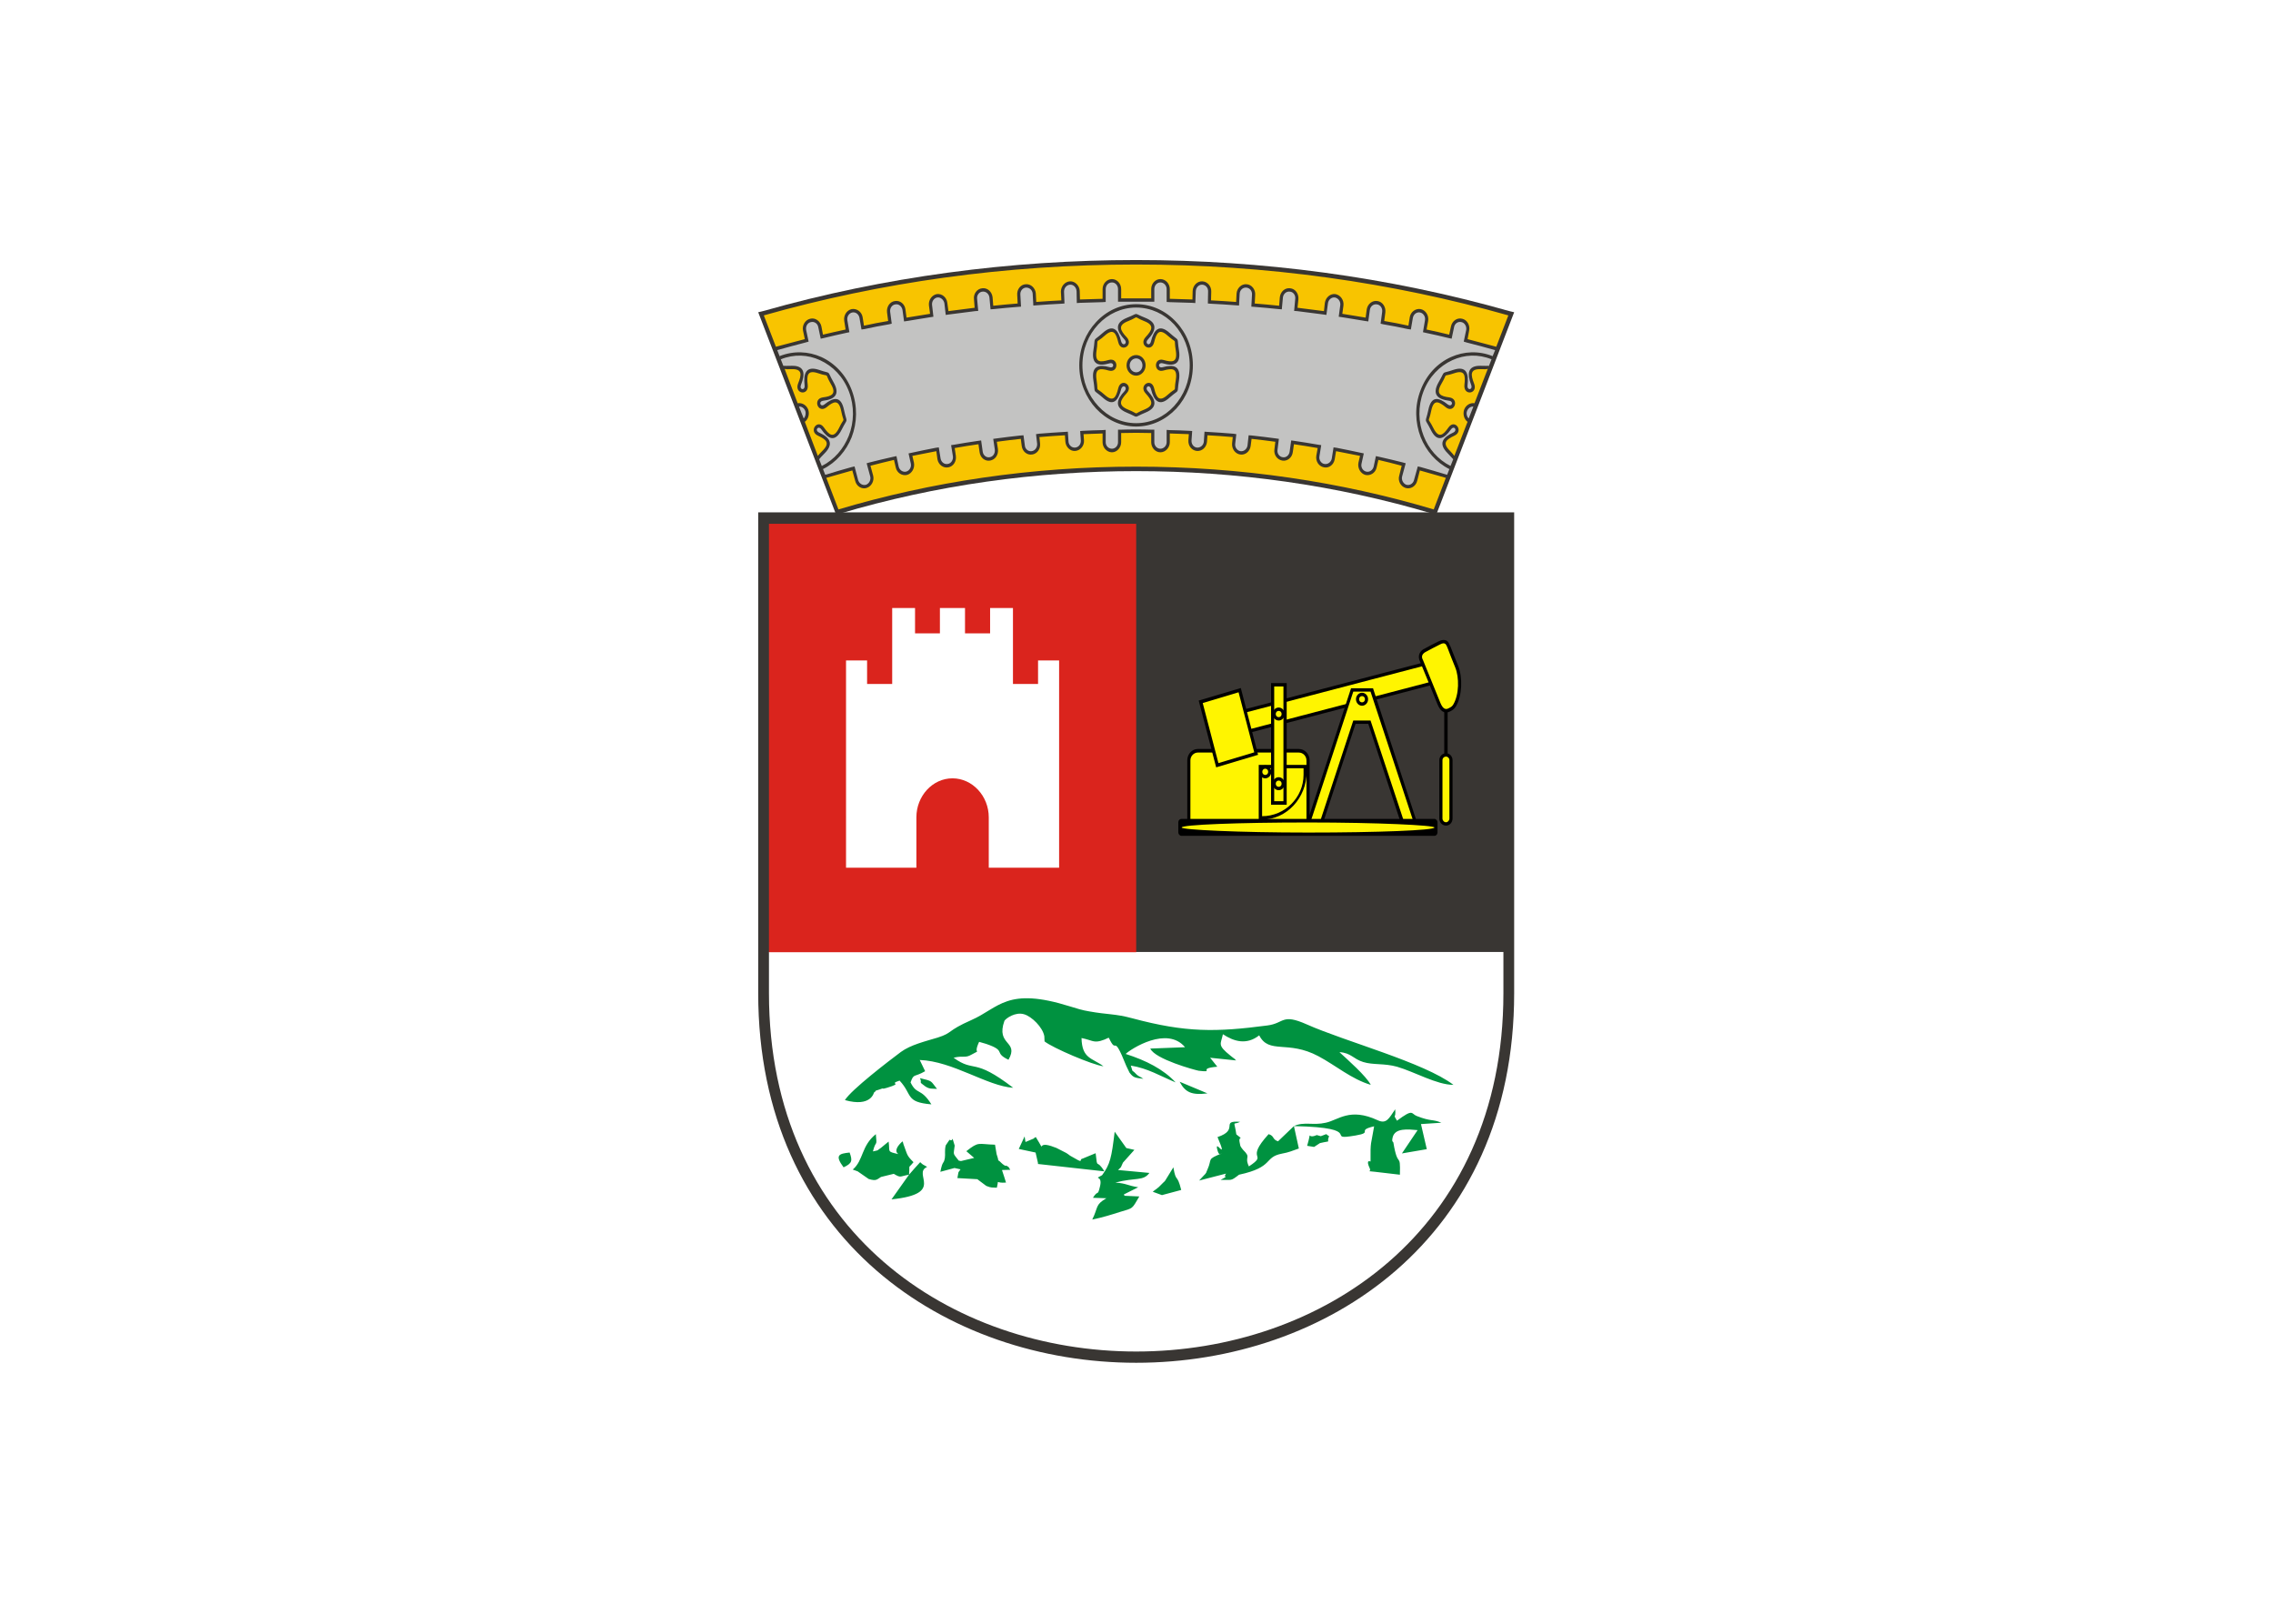 <?xml version="1.0" encoding="UTF-8"?>
<svg width="700" height="500" fill-rule="evenodd" xmlns="http://www.w3.org/2000/svg">
<rect width="700" height="500" fill="#fff"/>
<g transform="matrix(.069 0 0 .069 233.5 80.075)">
<path d="m0 1126h3374v2146c0 2199-3374 2199-3374 0zm3326 1962v184c0 2132-3278 2132-3278 0v-184z" fill="#393633"/>
<path d="m387 3749c118 33 129-34 130-34 29-22-16 1 26-14 22-9 4 2 32-7 79-24 1-14 56-32 59 63 24 96 142 106-48-76-65-40-93-98 15-42 15-21 65-50l-24-50c147 5 302 117 417 124-180-138-170-65-266-134 43-11 51 3 80-14 50-28 4 7 34-57l31 9c94 32 31 38 100 71 49-86-58-62-18-174 7-11 49-41 88-29 34 10 83 58 90 98l1 23c36 29 216 106 263 111-51-38-96-33-98-126 45 9 52 21 84 13l18-6c2-1 7-3 9-4 3-1 7-4 11-4 39 83 15-32 78 126l14 29c18 24 25 23 62 28-14-10-21-10-31-20-26-28-12 0-25-39 76 12 130 46 200 75-55-59-132-98-223-127 24-23 185-126 265-30l-155 6c20 47 199 96 216 99 78 9-12-10 83-18l-32-40 116 12c-18-18 2 1-25-21-61-49-43-51-34-96 50 33 106 49 162 5 44 86 127 20 264 93 79 42 147 102 234 128-20-39-105-114-140-146 52 3 61 30 106 44s93 5 151 21c79 23 178 81 252 81-131-100-485-194-655-270-113-50-98-5-176 5-229 30-363 32-602-32-77-21-111-16-193-31-27-4-60-14-85-22-283-89-316 6-441 61-111 49-81 56-150 78-56 17-120 32-164 64-55 41-222 169-250 215zm489 303 27 6c-14 20-7 6-14 39l89 5 40 30c25 10 25 6 47 8 1-3 2-8 2-9 7-29-9-10 39-14 0 0-15-48-18-56 14 0 25-1 37-1l-8-13c-4-1-10-8-11-5-2 3-15-7-20-12-27-28-5 10-22-40l-7-42c-77-2-71-16-128 29l35 30-59 14-10-2c-28-36-23-23-18-67-18-57-1-14-23-26l-17 25c-6 24-1 38-4 57-6 31-9 6-20 61zm-78-353c-30-37-17-34-76-48 12 25-11 12 24 37 20 13 29 9 52 11zm1207 20-124-52c26 50 57 60 124 52zm-203 454 86-23c-19-77-23-29-35-101l-37 60c-2 2-5 6-7 7l-21 21c-23 19-9 6-27 21zm-248 14c-51 30-35 38-63 95 45-9 83-21 124-34 61-18 52-12 86-69l-66-3-3-6 64-32c-50-8-50-17-102-21 91-24 124-5 152-43l-140-13c20-20 8-4 22-33l51-57-36-8-52-73c-14 116-20 145-56 194-43 23 3-4-9 48-12 51-8 14-32 53zm-316-204 11 48s-1 2-1 3l297 33c-37-61-30-2-39-81l-58 24c-21 4 14 28-56-13-2-2-6-4-8-6l-9-6-43-22c-3-1-6-3-8-3-95-38-32 39-85-46-3 2-7 2-8 6l-38 16-4-25-26 56zm-690 109 57-14c34 20 25 11 68 4l-78 110c244-25 90-114 159-145-22-12-18-9-31-21-17 19-35 38-50 56 5-53-7-22 20-56-32-32-26-31-45-81-1-6-2-8-4-12-48 43-18 57-18 57-54-12-37-9-44-56l-34 28c-22 14-4 9-36 16 14-56 19-15 13-77-66 53-54 116-103 158l22 8 49 34c35 11 38 1 55-9zm-167-43c39-18 40-30 27-66-47 5-68 11-27 66zm1783-78c-16-20-11-16-15-32-8-36 23-6-15-37-10-68-18-39 17-56-92-7-1 35-101 68 52 122-20-6 1 63 7 23 16 9 20 9-72 29-43 23-66 73-15 33 6-6-9 19-1 1-23 24-28 30l120-31c-17 23 19 5-24 28 52-1 43 7 82-23 158-34 109-78 191-94 33-6 44-12 76-23l-22-100c330 7 127 67 275 42 83-14 0-22 83-41-14 85-17 63-16 157 0 1-24-13-3 32 7 16-20 9 23 14l111 13c3-107-9-22-29-143-1-6-9-1-3-25 11-41 67-35 111-31l-70 104 111-19-26-112 91-6c-39-17-44-4-110-30-26-10-13-35-88 21-20-34-4-4-8-51-28 41-39 67-78 49-125-58-175-1-232 11-56 13-97-6-142 15l-71 68c-27-9-15-24-42-32-111 122 3 84-88 144-22-47 13-36-26-74zm317-13 26-17c59-14 26 3 41-31-21-12-1-12-37 0l-18-5c-50 22-19-33-43 48z" fill="#009240"/>
<rect x="48" y="1177" width="1639" height="1912" fill="#da241d"/>
<path d="m392 2712h314v-225c0-95 72-174 161-174s162 79 162 174v225h314v-925h-94v105h-112v-339h-102v113h-112v-113h-112v113h-111v-113h-102v339h-112v-105h-94z" fill="#fff"/>
<path d="m1915 2541v-308c0-28 21-51 47-51h451c27 0 48 23 48 51v308z"/>
<path d="m1929 2525h518v-292c0-19-15-35-34-35h-451c-18 0-33 16-33 35z" fill="#fff500"/>
<path d="m2234 2253h214v30c0 118-90 214-199 214h-15z"/>
<path d="m2249 2268h185v29c0 102-84 185-185 185z" fill="#fff500"/>
<polygon points="2102 2023 3034 1779 3058 1883 2126 2127"/>
<polygon points="2119 2034 3024 1797 3041 1872 2136 2109" fill="#fff500"/>
<polygon points="2154 1910 2231 2208 2044 2264 1966 1966"/>
<polygon points="2144 1929 2214 2197 2054 2245 1984 1977" fill="#fff500"/>
<polygon points="2646 1911 2744 1911 2946 2527 2873 2527 2723 2070 2666 2070 2516 2527 2444 2527"/>
<polygon points="2733 2055 2884 2511 2926 2511 2733 1926 2707 1926 2683 1926 2656 1926 2464 2511 2506 2511 2656 2055 2683 2055 2707 2055" fill="#fff500"/>
<rect x="2289" y="1888" width="69.73" height="542.81"/>
<rect x="2303" y="1903" width="41.213" height="512.09" fill="#fff500"/>
<rect x="1875" y="2494" width="1156.8" height="75.686" rx="14" ry="15"/>
<rect x="1890" y="2510" width="1128.2" height="44.965" rx="9508" ry="10240" fill="#fff500"/>
<polygon points="3077 1997 3077 2259 3062 2259 3062 1997"/>
<path d="m3070 2201c16 0 29 14 29 31v260c0 18-13 32-29 32-17 0-30-14-30-32v-260c0-17 13-31 30-31zm-116-409c-11-22-5-43 16-56h1c21-12 43-23 65-34 14-7 31-11 43 2 5 7 5 11 9 18l1 1c12 30 23 59 35 88 21 52 18 134-10 181-7 11-13 15-23 21-29 16-47-1-59-30-26-63-51-127-78-191z"/>
<path d="m3070 2216c8 0 15 7 15 16v260c0 9-7 17-15 17-9 0-16-8-16-17v-260c0-9 7-16 16-16zm6-487c11 30 23 59 35 89 18 44 18 121-9 166-5 8-10 11-18 15-15 9-27 6-39-22-26-63-52-129-78-192-9-16-3-27 10-35 22-12 43-23 65-34 27-15 29 4 34 13z" fill="#fff500"/>
<ellipse cx="2695" cy="1960" rx="27" ry="29"/>
<ellipse cx="2695" cy="1960" rx="13" ry="14" fill="#fff500"/>
<ellipse cx="2323" cy="2026" rx="27" ry="29"/>
<ellipse cx="2323" cy="2026" rx="13" ry="14" fill="#fff500"/>
<ellipse cx="2323" cy="2337" rx="27" ry="29"/>
<ellipse cx="2323" cy="2337" rx="13" ry="14" fill="#fff500"/>
<ellipse cx="2263" cy="2284" rx="27" ry="29"/>
<ellipse cx="2263" cy="2284" rx="13" ry="14" fill="#fff500"/>
<path d="m1687 0c561 0 1123 74 1666 228l21 5-348 904-16-5c-430-128-877-190-1323-190s-893 62-1324 190l-15 5-348-904 21-5c543-154 1105-228 1666-228z" fill="#393633"/>
<path d="m85 402 27 70c6 0 17 1 36 0 60-2 63 35 43 85-9 23 19 27 16 2-6-53 6-88 64-69 60 21 32-3 65 55 32 56 4 77-46 83-23 3-12 31 6 16 40-32 74-39 87 25 14 66 19 29-11 89-29 57-60 41-90-2-14-20-32 4-10 14 46 21 68 49 24 93-13 13-19 20-24 26l27 69h2c38-12 77-23 116-34l13-3 16 61c5 16 20 25 35 21 14-5 23-22 19-37l-16-59 14-4c35-9 70-17 105-25l14-3 10 47c4 16 19 26 34 22 14-4 24-20 20-36l-10-45 14-3c36-8 71-15 107-22l14-2 8 50c3 16 17 27 32 24 15-2 25-18 23-34l-8-50 14-2c35-6 70-12 106-17l14-2 7 50c2 16 16 28 31 25 15-2 25-17 23-34l-7-48 15-2c35-5 71-9 107-13l13-1 6 45c1 16 15 28 30 26 16-2 26-17 25-33l-5-43 14-2c38-3 76-6 114-8l14-1 3 44c1 16 14 28 29 27 16-1 27-15 26-32l-3-42 14-1c29-1 57-3 85-3l15-1v55c0 16 12 29 28 29 15 0 27-13 27-29v-56h14c22-1 45-1 67-1s44 0 67 1h14v56c0 16 12 29 27 29s28-13 28-29v-55l14 1c29 0 57 2 85 3l15 1-3 42c-1 17 10 31 25 32s29-11 30-27l3-44 14 1c38 2 76 5 114 8l14 2-5 43c-2 16 9 31 24 33s29-10 31-26l5-45 14 1c36 4 71 8 107 13l14 2-6 48c-3 17 8 32 23 34 15 3 29-9 31-25l7-50 14 2c35 5 71 11 106 17l14 2-8 50c-3 16 8 32 22 34 15 3 30-8 33-24l8-50 14 2c35 7 71 14 107 22l14 3-10 45c-4 16 5 32 20 36s30-6 34-22l10-47 14 3c35 8 70 16 105 25l14 4-16 59c-4 15 5 32 19 37 15 4 30-5 34-21l17-61 13 3c39 11 77 22 116 34h2l10-25c-60-30-104-82-128-142-25-65-28-139-1-209 26-70 76-122 136-149 58-26 124-29 186-4l11-27c-42-12-84-23-127-34l-13-4 11-52c3-16-7-32-21-35-15-4-30 6-33 22l-11 52-14-3c-33-8-67-16-101-23l-13-3 9-53c3-16-7-32-22-35s-29 8-32 24l-9 52-14-2c-36-8-72-15-108-21l-13-3 7-53c2-16-8-31-23-33-15-3-30 8-32 25l-7 51-14-2c-34-6-69-11-104-17l-14-2 7-52c2-16-9-31-24-34-15-2-29 10-31 26l-7 52-13-2-117-15-14-1 5-54c2-16-9-31-24-32-16-2-29 10-31 26l-5 53-14-1c-36-4-72-7-108-10l-14-1 3-54c1-16-10-30-26-31-15-1-28 11-29 27l-3 53-14-1c-37-3-74-5-112-7l-13-1 1-53c1-17-11-30-26-31s-28 12-29 29l-2 53-14-1c-33-1-67-2-100-3l-14-1v-57c0-17-13-30-28-30s-27 13-27 30v56h-162v-56c0-17-12-30-27-30-16 0-28 13-28 30v57l-14 1c-33 1-67 2-101 3l-14 1-1-53c-1-17-14-30-29-29s-27 14-27 31l2 53-14 1c-37 2-74 4-111 7l-14 1-3-53c-1-16-15-28-30-27s-26 15-25 31l3 54-14 1c-36 3-72 6-108 10l-14 1-5-53c-2-16-16-28-31-26-15 1-26 16-24 32l5 54-14 1-117 15-14 2-6-52c-3-16-17-28-32-26-15 3-25 18-23 34l6 52-13 2c-35 6-70 11-104 17l-14 2-7-51c-3-17-17-28-32-25-15 2-25 17-23 33l7 53-13 3c-36 6-72 13-108 21l-14 2-9-52c-3-16-17-27-32-24s-25 19-22 35l9 53-14 3c-33 7-67 15-100 23l-14 3-11-52c-3-16-18-26-33-22-15 3-24 19-21 35l11 52-14 4c-42 11-84 22-126 34zm1602-205c70 0 133 30 179 80 46 49 74 117 74 193 0 75-28 143-74 193-46 49-109 80-179 80s-133-31-179-80c-46-50-75-118-75-193 0-76 29-144 75-193 46-50 109-80 179-80zm169 90c-43-46-103-75-169-75s-126 29-169 75c-44 47-71 111-71 183 0 71 27 135 71 182 43 47 103 76 169 76s126-29 169-76 70-111 70-182c0-72-27-136-70-183zm-117 68c-16 17 8 33 14 8 13-52 37-79 83-38 49 44 31 11 42 78 10 64-24 72-72 58-23-6-23 24 0 17 48-13 82-6 72 59-11 67 7 34-42 77-46 42-70 14-83-38-6-24-30-9-14 9 36 38 46 73-11 96-59 24-24 24-83 0-56-23-46-58-10-96 16-18-8-33-15-9-13 52-36 80-82 38-49-43-31-10-42-77-10-65 24-72 72-59 22 7 22-23 0-17-48 14-82 6-72-58 11-67-7-34 42-78 46-41 69-14 82 38 7 25 31 9 15-8-36-39-46-74 10-97 59-23 24-23 83 0 57 23 47 58 11 97zm-52 84c-16 0-29 14-29 31s13 31 29 31 28-14 28-31-12-31-28-31zm-1505 215 21 53c8-8 11-22 7-34-5-12-16-20-28-19zm107 279c60-30 104-82 128-142 25-65 27-139 1-209s-77-122-136-149c-58-26-124-29-187-4l6 14c59-24 121-21 175 4 57 26 104 74 129 140s23 137-1 198c-23 57-64 106-120 134zm2801-14 12-30c-5-6-12-13-24-26-45-44-22-72 24-93 21-10 4-34-10-14-31 43-62 59-90 2-30-60-25-23-11-89 13-64 46-57 86-25 19 15 29-13 7-16-50-6-79-27-47-83 34-58 6-34 66-55 58-19 69 16 63 69-3 25 25 21 16-2-19-50-16-87 44-85 19 1 30 0 36 0l-19 48 35-90-5 13c-59-24-121-21-175 4-57 26-104 74-129 140s-23 137 1 198c22 57 64 106 120 134zm81-212 21-53c-12-1-23 7-28 19s-1 26 7 34z" fill="#c3c3c2"/>
<path d="m1687 771c-22 0-45 1-67 1v41c0 24-19 45-41 45-23 0-42-21-42-45v-39c-28 1-57 2-85 3l2 27c2 25-16 46-39 48-22 2-42-17-44-41l-2-29c-38 2-76 5-114 8l3 28c3 25-13 47-36 50s-43-14-46-39l-4-31c-35 4-71 8-107 13l5 33c3 25-12 47-35 51s-44-13-47-38l-5-35c-36 5-71 11-106 17l5 34c4 25-11 48-33 52-23 5-45-12-49-36l-5-36c-36 7-72 14-107 21l7 30c5 24-9 49-31 55-22 5-45-9-50-33l-8-34c-35 8-70 17-105 26l12 44c6 23-7 48-29 55s-45-7-51-31l-13-47c-38 11-77 22-116 33l54 141c413-123 861-191 1329-191s916 68 1328 191l54-141c-38-11-77-22-116-33l-12 47c-6 24-30 38-52 31s-35-32-28-55l11-44c-34-9-69-18-104-26l-8 34c-5 24-28 38-50 33-22-6-36-31-31-55l7-30c-36-7-71-14-107-21l-6 36c-4 24-25 41-48 36-23-4-38-27-34-52l6-34c-35-6-71-12-106-17l-5 35c-3 25-25 42-47 38-23-4-39-26-35-51l4-33c-35-5-71-9-106-13l-4 31c-3 25-24 42-46 39-23-3-39-25-37-50l3-28c-37-3-75-6-113-8l-2 29c-2 24-22 43-45 41s-40-23-38-48l2-27c-29-1-57-2-85-3v39c0 24-19 45-42 45s-41-21-41-45v-41c-23 0-45-1-67-1zm0-751c-584 0-1143 80-1662 227l54 140c43-11 86-23 129-34l-8-38c-5-24 10-48 32-53 22-6 45 10 50 34l7 37c34-8 68-16 101-23l-6-38c-4-25 11-48 33-53 23-4 45 12 49 36l6 38c36-8 72-15 108-21l-5-38c-3-25 12-48 35-51 23-4 44 13 47 37l5 37c35-6 70-11 105-17l-5-37c-3-24 13-47 35-51 23-3 44 14 47 39l5 37 117-15-3-38c-3-25 14-47 37-49 23-3 43 15 46 40l3 38c36-4 73-7 109-10l-2-38c-2-25 15-47 38-48 23-2 43 17 45 41l2 38c37-3 74-5 112-7l-2-39c0-24 18-45 41-46 22-1 42 19 43 43l1 38c34-1 67-2 101-3v-43c0-25 19-45 42-45 22 0 41 20 41 45v41h134v-41c0-25 18-45 41-45s42 20 42 45v43c34 1 67 2 101 3l1-38c1-24 20-44 43-43s41 22 40 46l-1 39c37 2 74 4 112 7l2-38c2-24 22-43 44-41 23 1 41 23 39 48l-2 38c36 3 72 6 109 10l3-38c3-25 23-43 46-40 23 2 39 24 37 49l-4 38c40 5 79 10 118 15l4-37c4-25 25-42 47-39 23 4 39 27 36 51l-5 37c35 6 70 11 104 17l5-37c4-24 25-41 48-37 22 3 38 26 35 51l-5 38c36 6 72 13 108 21l6-38c4-24 26-40 49-36 22 5 37 28 33 53l-7 38c34 7 68 15 101 23l8-37c5-24 27-40 50-34 22 5 36 29 31 53l-7 38c43 11 85 23 128 34l54-140c-518-147-1078-227-1661-227zm42 324c28-30 41-53-5-71-58-23-16-23-74 0-46 18-34 41-6 71 34 36-25 72-37 23-10-41-22-64-60-30-47 42-27 3-37 68-8 53 16 52 54 41 46-13 46 60 0 47-38-11-62-11-54 41 10 65-10 26 37 68 38 34 50 11 60-30 12-49 71-13 37 23-28 31-40 53 6 72 58 23 16 23 74 0 46-19 33-41 5-72-33-36 26-72 38-23 10 41 22 64 60 30 47-42 26-3 37-68 8-52-16-52-55-41-45 13-45-60 0-47 39 11 63 12 55-41-11-65 10-26-37-68-38-34-50-11-60 30-12 49-71 13-38-23zm-42 80c23 0 42 20 42 46 0 25-19 46-42 46-24 0-43-21-43-46 0-26 19-46 43-46zm1569 62c-5 1-15 2-30 1-50-2-46 25-31 64 19 47-48 57-43 6 5-42 2-68-45-52-58 20-25-8-58 48-26 45-3 55 36 60 47 7 21 74-16 44-32-26-54-37-65 15-13 65-19 20 10 79 24 47 43 30 67-4 28-40 70 17 26 37-36 17-56 32-19 68 10 10 15 17 19 22l59-152c-16-12-22-35-15-55 8-20 27-31 46-28zm-3138 0c5 1 14 2 30 1 50-2 46 25 30 64-18 47 49 57 43 6-5-42-2-68 46-52 58 20 25-8 57 48 27 45 4 55-36 60-46 7-21 74 17 44 31-26 54-37 65 15 13 65 18 20-10 79-24 47-43 30-67-4-28-40-70 17-26 37 36 17 56 32 19 68-10 10-16 17-20 22l-58-152c16-12 22-35 15-55-8-20-27-31-47-28z" fill="#f8c400"/>
</g>
</svg>
